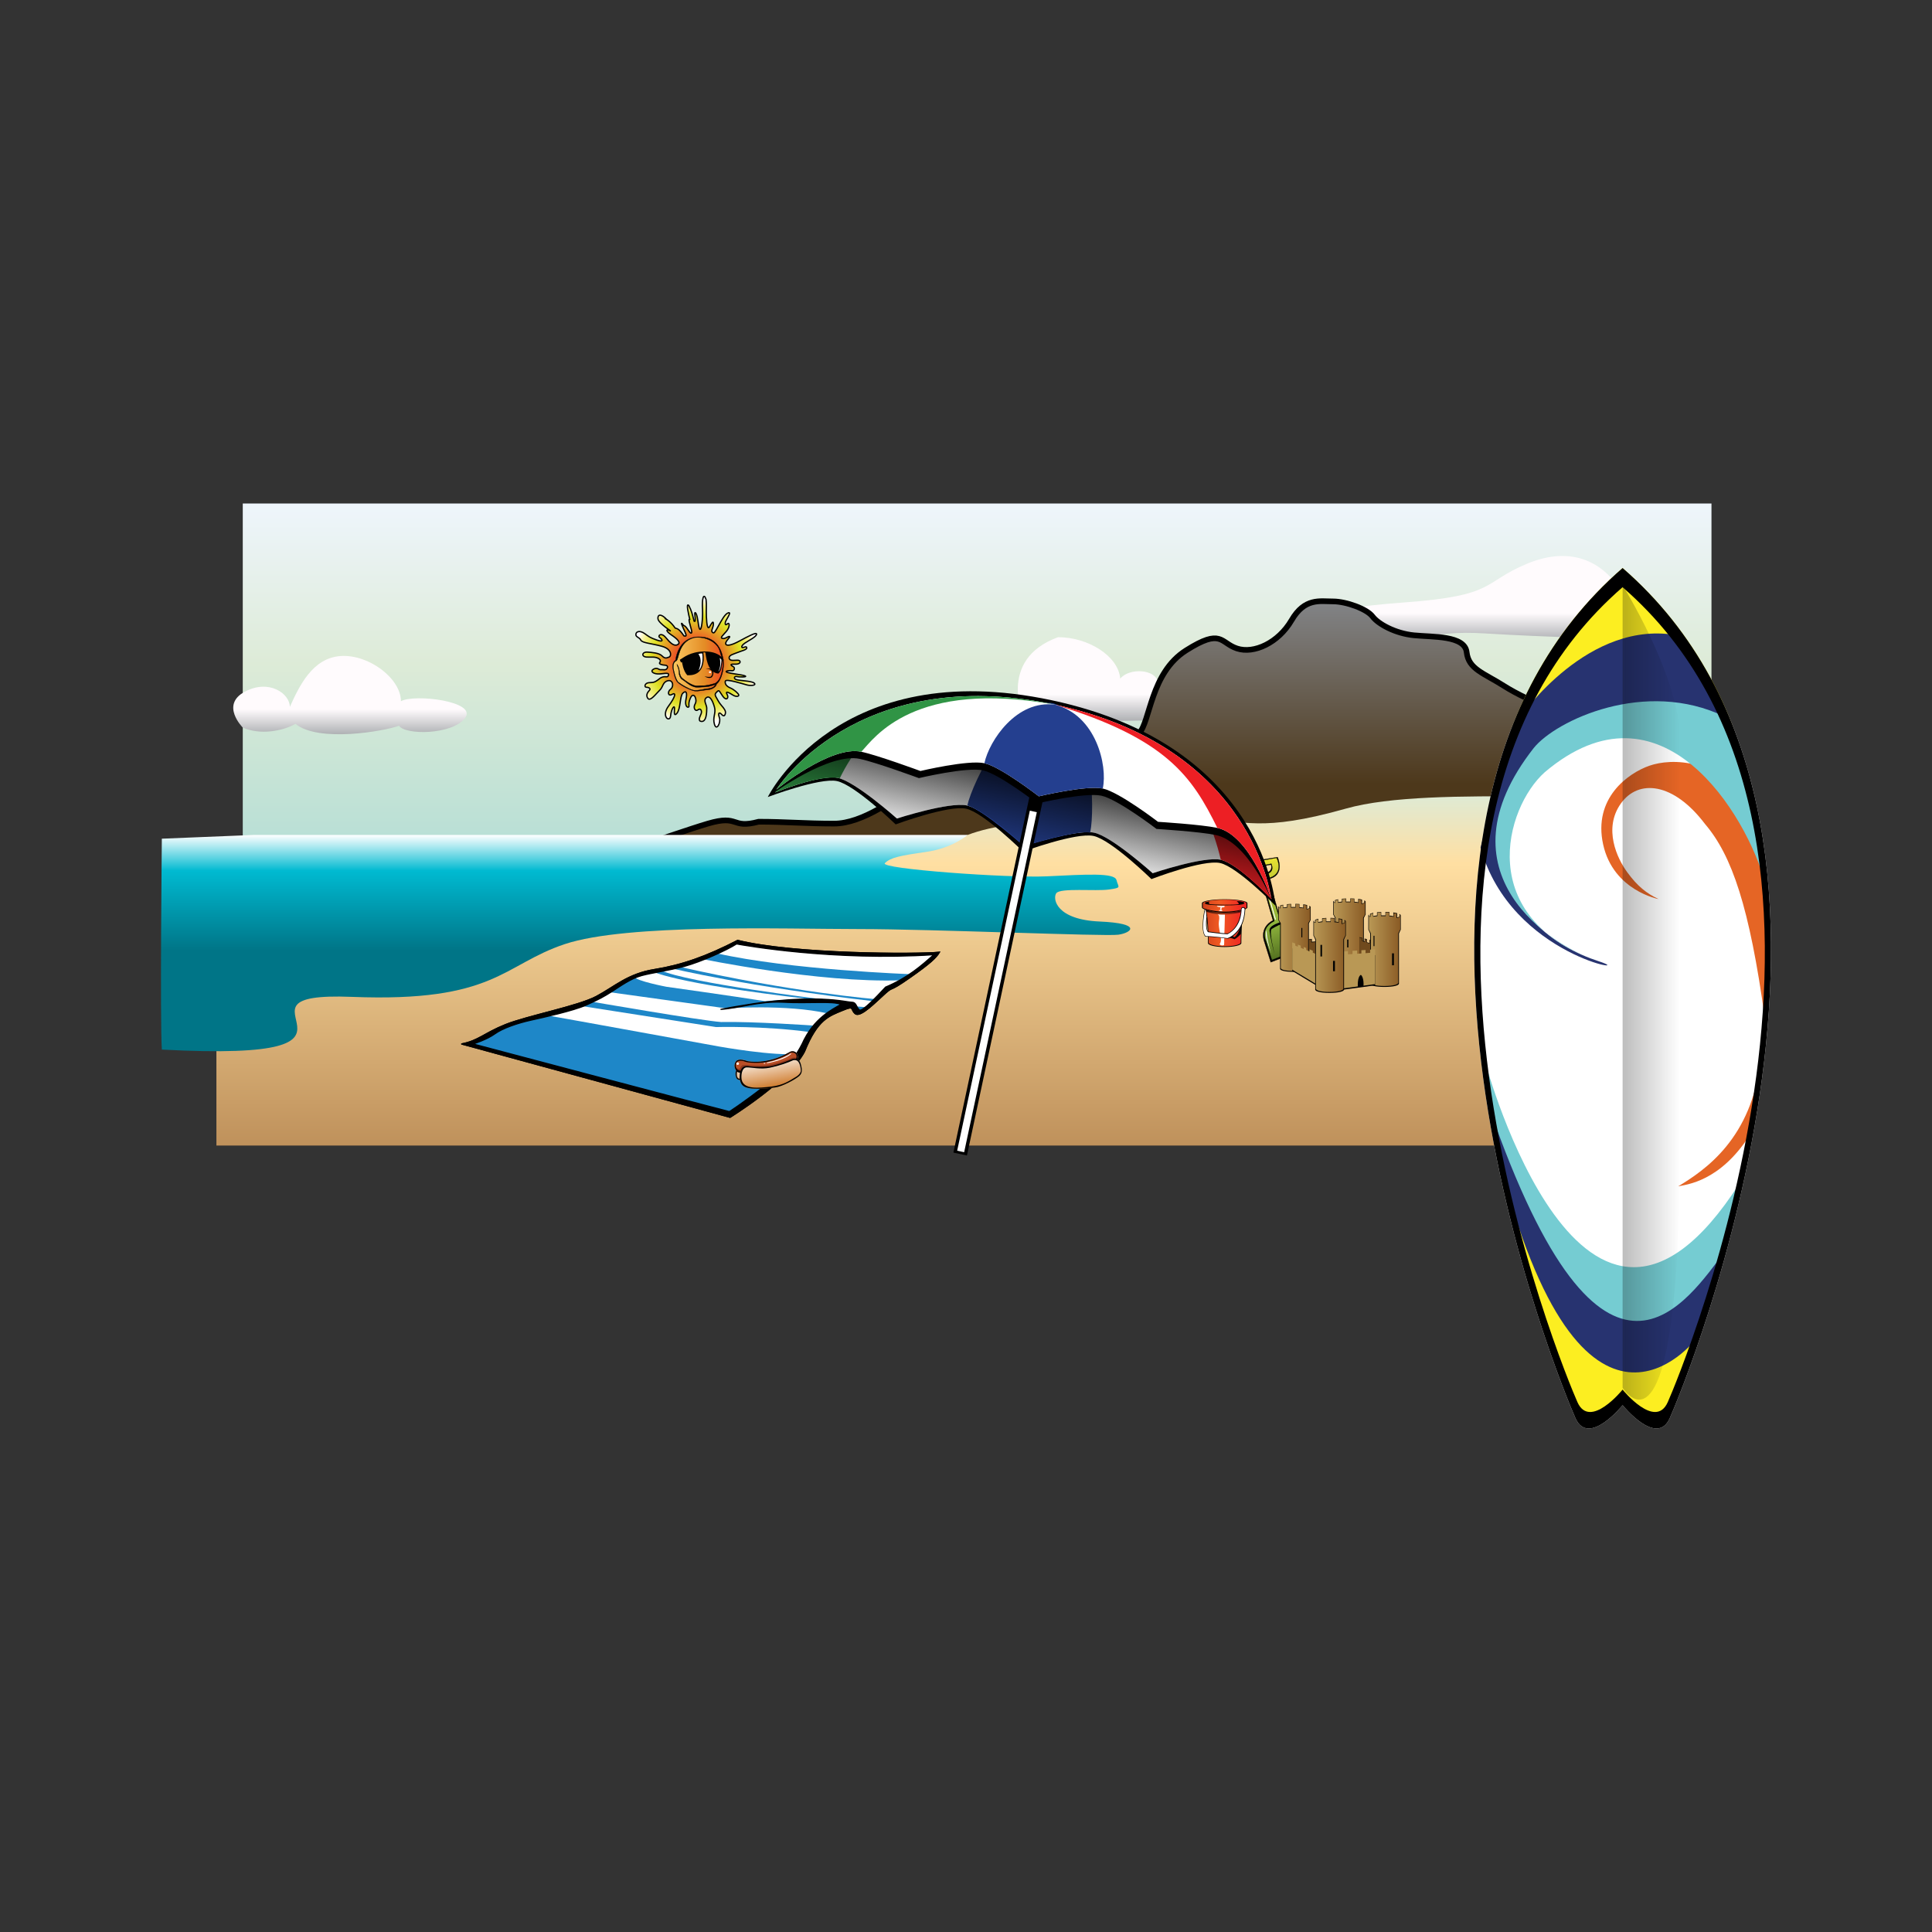 <svg:svg xmlns:dc="http://purl.org/dc/elements/1.1/" xmlns:ns2="http://web.resource.org/cc/" xmlns:rdf="http://www.w3.org/1999/02/22-rdf-syntax-ns#" xmlns:svg="http://www.w3.org/2000/svg" enable-background="new 0 0 500 200" height="684.029" version="1.1" viewBox="-99.619 -187.934 684.029 684.029" width="684.029" x="0px" y="0px" xml:space="preserve">
<svg:rect x="-99.619" y="-187.934" width="684.029" height="684.029" fill="#333333" stroke="none"/>
<svg:g id="landscape">
	<svg:g id="Layer_11">
		<svg:linearGradient gradientUnits="userSpaceOnUse" id="SVGID_1_" x1="246.33" x2="246.33" y1="-9.666" y2="205.67">
			<svg:stop offset="0" stop-color="#EEF5FC" />
			<svg:stop offset=".264" stop-color="#DDEBD7" />
			<svg:stop offset="1" stop-color="#81CDD4" />
		</svg:linearGradient>
		<svg:rect fill="url(#SVGID_1_)" height="215.33" width="520" x="-13.667" y="-9.667" />
	</svg:g>
	<svg:g id="Sun">
		<svg:g id="Sun_x5F_Rays">
				<svg:radialGradient cx="202.88" cy="8.669" gradientTransform="matrix(1 0 0 -1 -56 55)" gradientUnits="userSpaceOnUse" id="SVGID_2_" r="22.269">
				<svg:stop offset=".276" stop-color="#EF3B25" />
				<svg:stop offset=".724" stop-color="#DEE225" />
				<svg:stop offset=".89" stop-color="#F5F08B" />
				<svg:stop offset="1" stop-color="#fff" />
			</svg:radialGradient>
			<svg:path d="m136.32 31.321s1.615 0.922 3.106 3.11c0.746 0.23 1.366 0.23 3.105 2.764 0.87 0.231 0.994 0 0.373-1.382s-2.112-4.493-0.497-2.304c0.746 0.115 1.492 1.498 2.112 2.304s0.993 0.461 0.621-0.921c-0.372-1.382-1.241-4.262-0.497-3.341-0.497-2.073-1.49-6.335-0.372-5.068 0.993 1.958 1.118 2.649 1.863 5.529 0.622 0.461 0.373-1.267 0.249-2.419s0.497-0.691 0.869 1.037c0.373 1.728 0.498 4.146 0.995 4.262 0.496 0.115 0.993-3.341 0.869-7.026-0.249-3.686 0.372-6.22 1.242-3.571 0.249 2.303 0 2.995 0.124 6.104 0.125 3.11 0.497 4.608 1.118 3.571 0.622-1.037 1.367-2.419 1.367-1.037 0 1.383-0.994 2.419-0.372 2.995 0.621 0.576 0.869 0 2.112-2.189 1.241-2.188 2.36-4.377 3.602-4.722 1.242-0.346-0.994 2.649-1.118 3.34-0.125 0.691 0 1.267 0.746 0.576 0.745-0.691 0.994 1.037-0.373 2.649s-2.36 2.304-1.367 2.534c0.995 0.231 2.113-0.921 2.485-0.69 0.372 0.23-1.491 1.612-1.367 2.534 0.125 0.921 1.864 0.691 4.845-0.921s6.211-3.34 6.087-2.419-2.732 2.188-4.1 3.11c-1.367 0.921-1.367 1.728-0.745 1.613s1.366-0.576 1.366 0.115-1.863 1.037-3.229 1.613c-1.367 0.576-3.229 0.922-2.981 2.074 0.249 1.152 2.236 0.576 3.23 0.69 0.993 0.116 0.993 1.498-1.242 1.383-2.236-0.115-1.119 0.576-0.497 0.921s0.373 1.498-0.497 1.382c-0.869-0.116-2.857 0.115-1.739 0.576s5.217 0.807 6.335 1.267c1.119 0.461-2.111 0.461-2.857 0.23-0.745-0.23-1.367 0.576-0.372 1.037 0.993 0.46 5.465 0.46 6.458 1.267 0.995 0.806-1.117 1.037-2.484 0.691-1.366-0.346-7.453-2.304-7.702-1.383s0.373 1.843 1.739 2.419 2.732 1.842 2.981 2.418-0.869 0.921-2.235 0c-1.367-0.921-2.609-1.382-1.864-0.115 0.745 1.268-0.249 2.419-1.491 0.691-1.241-1.728-1.241-2.419-1.987-1.728-0.745 0.691-0.995 1.036-0.373 2.073s0.87 1.728 1.863 2.88c0.994 1.152 1.615 1.958 1.367 2.879s-0.622 1.037-1.367 0.231c-0.745-0.807-1.366-0.576-0.745 1.151 0.621 1.728-0.995 4.953-1.74 2.419-0.745-2.535 0.622-3.917 0-6.105-0.621-2.188-1.614-4.262-2.857-3.341-1.242 0.921 0.125 2.534 0.125 3.686s0 5.529-2.36 4.607c-0.87-0.806 0.621-2.418 0.496-3.341-0.124-0.921-0.621-1.151-1.366-0.576-0.746 0.576-1.739-0.691-0.87-2.188 0.87-1.498-0.497-4.492-1.615-2.189-1.118 2.304-0.249 3.11-0.746 3.341-0.497 0.23-1.366-0.576-0.869-2.88 0.497-2.303 0-3.11-1.118-2.074-1.118 1.038-0.746 5.53-2.112 7.142-1.366 1.613-0.746-1.382-0.869-2.073-0.125-0.691-1.119 0.461-1.367 2.995-0.249 2.534-3.478 0.23-0.745-3.456 2.732-3.686 2.608-4.953 1.242-4.146s-1.739-0.921-0.497-1.843 0.87-3.455-0.993-2.995c-1.863 0.461-1.615 2.189-2.857 3.34-1.242 1.152-3.354 4.147-4.223 2.88-0.87-1.268 0.124-2.304 0.621-2.88s-0.249-1.037-1.118-1.037-0.622-1.497 0.869-1.612c1.491-0.115 1.863 0.115 3.727-1.382 1.863-1.497 2.857 0 3.23-1.267s-2.111-0.346-3.852-0.46c-1.739-0.115-2.732-1.037-1.366-1.728s1.739 0.345 2.485 0.23c0.745-0.115 1.739 0.346 2.235-0.46 0.498-0.806-0.248-1.152-0.869-1.152s-2.235-0.346-1.739-0.922c0.498-0.576 0.248-1.267-1.118-1.728-1.367-0.461-3.602 0.115-4.471-0.461-0.87-0.576-0.25-1.613 1.242-1.497 1.49 0.115 4.099 0.23 5.217 1.382 1.118 1.151 1.739 0.576 2.485 0.345 0.745-0.23 1.118-2.765-2.609-3.801s-6.956-1.152-7.453-2.188c-0.497-1.036-1.864-1.036-1.739-2.073 0.124-1.037 1.491-1.382 3.105-0.23 1.615 1.152 1.739 1.382 4.349 2.304 2.608 0.922 1.863-0.345 0.993-0.921-0.869-0.576 0.498-1.958 2.111 0 1.616 1.958 2.981 3.226 4.224 2.534 1.242-0.691 0-1.958-2.236-3.456-2.235-1.498-1.739-2.188-0.496-1.498 1.242 0.691-3.976-2.534-4.224-4.147-0.2-1.61 1.04-1.955 3.03 0.118z" fill="url(#SVGID_2_)" stroke="#010101" stroke-width=".461" />
		</svg:g>
		<svg:g id="Color">
				<svg:linearGradient gradientTransform="matrix(1 0 0 -1 -56 55)" gradientUnits="userSpaceOnUse" id="Sun_x5F_Face_1_" x1="194.52" x2="212.57" y1="7.856" y2="7.856">
				<svg:stop offset="0" stop-color="#FAC961" />
				<svg:stop offset=".632" stop-color="#E48C25" />
				<svg:stop offset="1" stop-color="#F04923" />
			</svg:linearGradient>
			<svg:path d="m139.57 45.834s0.691-8.062 7.947-8.293c7.257-0.23 8.64 5.759 8.985 8.409 0.345 2.649-0.633 6.969-2.419 8.293-0.057 0.864-1.44 1.9-2.937 2.016-1.499 0.115-3.571 0.634-4.838 0.46-1.267-0.172-4.78-1.785-6.162-3.225-0.922-1.325-1.209-3.053-1.613-5.069-0.12-1.496 0.57-2.475 1.04-2.591z" fill="url(#Sun_x5F_Face_1_)" id="Sun_x5F_Face" />
			<svg:g id="Highlights">
					<svg:radialGradient cx="207.77" cy="4.961" gradientTransform="matrix(1 0 0 -1 -56 55)" gradientUnits="userSpaceOnUse" id="SVGID_3_" r=".357">
					<svg:stop offset="0" stop-color="#fff" />
					<svg:stop offset="1" stop-color="#fff" />
				</svg:radialGradient>
				<svg:ellipse cx="151.77" cy="50.039" fill="url(#SVGID_3_)" rx=".385" ry=".326" />
			</svg:g>
		</svg:g>
		<svg:g id="Layer_1_1_">
			<svg:path d="m156.5 45.95c-0.345-2.65-1.728-8.64-8.985-8.409-7.256 0.23-7.947 8.293-7.947 8.293-0.461 0.116-1.152 1.095-1.037 2.592 0.404 2.016 0.691 3.744 1.613 5.069 1.382 1.439 4.896 3.052 6.162 3.225 1.268 0.173 3.34-0.345 4.838-0.46 1.497-0.115 2.88-1.151 2.937-2.016 1.78-1.325 2.76-5.645 2.42-8.294zm-0.35 3.052c-0.461 2.419-1.094 4.146-2.535 4.954-1.208 0.402-3.11 0.921-4.492 0.863s-1.958 0.346-3.398-0.23-2.534-1.44-3.512-2.189c-0.979-0.749-1.094-1.497-1.268-2.764-0.173-1.267-0.576-1.901-0.921-2.419 0.231 1.037 0.691 1.094 0.806 3.628 0.289 1.094 0.634 1.555 1.325 1.958s1.728 1.324 2.419 1.728c0.69 0.403 1.785 1.036 3.283 0.863 1.497-0.172 2.591 0 4.146-0.46 0.749-0.173 1.728-0.518 1.728-0.518s-0.461 1.209-2.477 1.439c-2.015 0.23-2.072 0.403-3.225 0.519-1.151 0.115-1.728 0.403-3.686-0.519-1.958-0.921-3.801-2.131-4.088-2.591-0.289-0.461-0.634-1.268-0.865-2.016-0.229-0.749-0.632-2.477-0.632-2.938s0-1.843 1.036-2.246 0.576-6.738 6.393-8.236c3.859-0.576 8.121 1.555 9.042 4.723 0.91 3.168 1.37 4.032 0.91 6.451z" fill="#010101" stroke="#010101" stroke-width=".115" />
			<svg:g id="glasses">
				<svg:path d="m141.06 45.662s0.288 0.634 0.403 0.921l0.403-0.058s0.346 2.995 1.843 4.607c0.865 0 6.754 0.576 5.702-8.005 0.153-0.115 0.461-0.172 0.691 0 0.23 0.634 0.461 7.084 4.607 7.43 1.094-0.979 1.209-2.246 1.44-4.665l0.345 0.23 0.115-0.518s-1.498-2.938-6.796-2.88c-5.28 0.058-7.53 2.304-8.74 2.938z" fill="#010101" />
				<svg:g fill="#fff" id="Layer_6">
					<svg:path d="m147.63 43.646s0.845-0.346 1.383-0.192c0.153 0.921 0.384 4.492-1.306 5.99 0.35-0.73 1.5-3.917-0.07-5.798z" />
					<svg:path d="m155.19 44.99s0.383 0.307 0.614 0.691c-0.038 0.959-0.23 3.456-1.075 4.146 0.28-0.614 1.05-2.073 0.47-4.837z" />
				</svg:g>
			</svg:g>
			<svg:g id="nose">
				<svg:path d="m150.28 48.829s1.268-0.403 2.131 0.288 0.575 2.016 0.057 2.649c-0.519 0.634-1.842 0.289-2.649-0.23 0.633 0.115 1.439 0.288 2.188 0.115 0.403-0.461 0.863-0.979 0.288-2.131-0.47-0.345-0.81-0.691-2.02-0.691z" fill="#010101" />
			</svg:g>
		</svg:g>
	</svg:g>
	<svg:g id="Clouds">
		<svg:linearGradient gradientUnits="userSpaceOnUse" id="SVGID_4_" x1="418.12" x2="418.12" y1="8.915" y2="38.642">
			<svg:stop offset=".681" stop-color="#FFFBFD" />
			<svg:stop offset="1" stop-color="#AFB1B4" />
		</svg:linearGradient>
		<svg:path d="m358.33 33s6.296-5.273 39.147-7.637c32.854-2.363 27.52-7.03 43.52-13.697s28-0.667 34.667 12 0.667 14.667 0.667 14.667-28.667-0.667-50-2c-21.334-1.333-22.514 4.066-44.257 1.7-21.75-2.366-27.08 0.301-23.75-5.033z" fill="url(#SVGID_4_)" />
		<svg:linearGradient gradientUnits="userSpaceOnUse" id="SVGID_5_" x1="291.2" x2="291.2" y1="37.666" y2="67.333">
			<svg:stop offset=".681" stop-color="#FFFBFD" />
			<svg:stop offset="1" stop-color="#AFB1B4" />
		</svg:linearGradient>
		<svg:path d="m263 67s-10-21.333 12-29.333c10.666 0 21.334 6.667 22 14.667 3.333-4 12.666-3.333 13.333 1.333 5.34-1.334 9.34-0.667 10.67 3.333s0.667 6-2 8.667-56 1.333-56 1.333z" fill="url(#SVGID_5_)" />
		<svg:linearGradient gradientUnits="userSpaceOnUse" id="SVGID_6_" x1="24.298" x2="24.298" y1="44.297" y2="72.027">
			<svg:stop offset=".681" stop-color="#FFFBFD" />
			<svg:stop offset="1" stop-color="#AFB1B4" />
		</svg:linearGradient>
		<svg:path d="m-13.667 69.667s-8-8 0.667-12.667 16 0.667 16 5.333c3.333-7.333 8-17.333 18-18s21.333 8 21.333 16c4.667-2.667 27.333 0 22.667 6s-21.333 6-23.333 2.667c-5.334 2-28.667 6-36.667-0.667-4.667 2.667-12.667 4-18.667 1.334z" fill="url(#SVGID_6_)" />
	</svg:g>
	<svg:g id="mountain">
		<svg:linearGradient gradientUnits="userSpaceOnUse" id="SVGID_7_" x1="250.26" x2="250.26" y1="24.916" y2="213">
			<svg:stop offset="0" stop-color="#828487" />
			<svg:stop offset=".344" stop-color="#4D381B" />
		</svg:linearGradient>
		<svg:path d="m94.333 123s45.333-16 56.667-19.333c11.333-3.333 8 1.999 18-0.667 9.333 0 16.667 0.667 26.667 0.667s22-8.667 30.667-15.333 14.66-5.337 25.33-5.337 10.666 5.333 15.333 6 12-13.333 18-14 5.334 1.333 8.667 1.333 6-0.667 10-4.667 3.999-21.333 16.666-29.333 12-2.667 18-0.667 14.668-2 19.334-10 10-6.666 14.66-6.666 12 2.667 14 5.333 8 6 14.667 6.667 18.001 0 18.667 6 6 7.333 13.333 12 31.666 16.667 49.333 11.333 29.333 16 32 17.333 0 129.33 0 129.33h-529.33v-90h109.33z" fill="url(#SVGID_7_)" stroke="#000" stroke-width="2" />
	</svg:g>
	<svg:g id="beach">
		<svg:linearGradient gradientUnits="userSpaceOnUse" id="SVGID_8_" x1="246.15" x2="246.15" y1="92.334" y2="217.67">
			<svg:stop offset="0" stop-color="#DDEBD7" />
			<svg:stop offset=".203" stop-color="#FFDFA2" />
			<svg:stop offset="1" stop-color="#BF915B" />
		</svg:linearGradient>
		<svg:path d="m-13.667 117h208.67s39.333-5.999 48-9.333 23.334-5.333 34.667-4 35.33-1.34 49.33-1.34 19.333 4.667 50-4c30.667-8.667 101.33-0.667 138-6 0.667 17.333 0 125.33 0 125.33h-538v-98.66l9.333-2z" fill="url(#SVGID_8_)" />
	</svg:g>
	<svg:g id="water">
		<svg:linearGradient gradientUnits="userSpaceOnUse" id="SVGID_9_" x1="128.95" x2="128.95" y1="107.67" y2="184.24">
			<svg:stop offset="0" stop-color="#fff" />
			<svg:stop offset=".166" stop-color="#00BAD1" />
			<svg:stop offset=".534" stop-color="#007587" />
		</svg:linearGradient>
		<svg:path d="m-9.667 107.67h252.67s-5.333 4.667-14.667 6-12.667 2-14.667 4 43.34 5.33 57.34 4.66 24-1.332 24.667 1.334 1.999 2.666-2.667 3.333-17.332-0.667-18.666 1.333 0 9.333 15.333 10 11.334 4 6.667 4.667-66-2-92-2-82-2.001-104 5.333-24.663 20.68-75.33 18.68 21.333 23.334-67.333 18.667c-0.667-10.67 0-74.67 0-74.67l32.666-1.33z" fill="url(#SVGID_9_)" />
	</svg:g>
</svg:g>
<svg:g id="Beach_x5F_Towel">
	<svg:path d="m63.723 181.68l95.146 25.983s21.017-12.992 26.366-23.31c4.585-11.463 8.789-12.609 13.374-14.52s2.675-0.383 4.585 1.146c1.911 1.529 7.643-4.585 10.7-7.26s0.764 0 8.406-5.35c7.643-5.35 9.554-7.26 10.7-9.171-8.024 0.764-51.586 0.764-71.456-4.203-11.081 5.731-19.871 8.788-29.423 10.317-9.553 1.528-14.138 6.113-20.634 9.553s-24.455 6.878-32.098 9.935c-7.654 3.06-9.565 5.74-15.679 6.88z" fill="#fff" stroke="#000" stroke-width=".382" />
	<svg:path d="m66.525 181.56s5.859-3.057 10.189-5.095c4.331-2.038 12.228-4.33 16.304-5.095 7.388 1.273 61.903 11.208 61.903 11.208s19.87 3.567 28.021 2.548c-2.293 3.566-14.011 15.285-24.2 21.653-10.95-2.8-92.215-25.21-92.215-25.21" fill="#1E87C8" />
	<svg:path d="m104.99 168.06l48.91 7.642s16.559-0.509 33.372 1.783c0.764-1.273 1.528-2.292 1.528-2.292s-21.908-1.528-33.116-1.274c-7.133-0.509-46.874-7.388-46.874-7.388l-3.82 1.53" fill="#1E87C8" />
	<svg:path d="m115.18 163.22l42.287 5.858s21.398-1.528 35.919 1.784c1.528-0.511 6.878-2.803 6.878-2.803s-9.171-3.312-29.041-1.529c-11.208-1.782-34.899-5.095-34.899-5.095s-10.7-2.037-11.464-3.566c-2.56 1.52-9.69 5.35-9.69 5.35" fill="#1E87C8" />
	<svg:path d="m130.98 155.83s7.133 4.331 55.789 9.936c1.274 0.637 2.547 1.019 2.547 1.019s12.101-0.382 12.992 2.166c0.892 2.548 2.675 1.528 2.675 1.528l1.784-1.146 0.636-0.637-4.84-0.382s0.637-1.147-4.84-1.911c-5.477-0.765-5.986-0.51-5.986-0.51s-48.146-5.858-57.444-10.316c-1.15 0.25-3.31 0.25-3.31 0.25" fill="#1E87C8" />
	<svg:path d="m138.24 154.94s26.939 6.495 71.838 11.654l0.573-0.765s-29.423-2.292-70.5-11.654c-0.77 0-1.91 0.77-1.91 0.77" fill="#1E87C8" />
	<svg:path d="m148.43 151.5s41.651 8.661 70.946 7.643c2.547-1.02 3.439-2.166 3.439-2.166s-42.797-1.528-68.653-7.387c-1.29 0.64-5.74 1.92-5.74 1.92z" fill="#1E87C8" />
	<svg:path d="m161.54 145c-11.081 5.731-19.871 8.788-29.423 10.317-9.553 1.528-14.138 6.113-20.634 9.553s-24.455 6.878-32.098 9.935c-7.643 3.058-9.553 5.731-15.667 6.879l95.146 25.983s21.017-12.992 26.366-23.31c4.585-11.463 8.789-12.609 13.374-14.52s2.675-0.383 4.585 1.146c1.911 1.529 7.643-4.585 10.7-7.26s0.764 0 8.406-5.35c7.643-5.35 9.554-7.26 10.7-9.171-8.03 0.77-51.59 0.77-71.47-4.2zm52.36 16.56c-3.312 3.566-7.897 8.406-9.171 8.151-1.273-1.019-1.019-2.802-2.802-2.802s-12.991-3.312-39.485 1.273c-4.546 0.71-5.922 1.104-6.958 1.269 6.658-0.406 13.663-2.979 21.988-2.542 9.68 0.51 17.577-0.509 20.634 0.765-3.057 1.782-9.68 4.84-13.756 14.011-2.038 4.076-4.84 7.643-9.425 11.718-4.585 4.076-13.5 10.444-16.303 12.228-5.095-1.273-90.689-23.945-90.689-23.945s4.84-1.529 7.642-3.566c2.802-2.038 8.152-3.822 12.737-4.841s15.03-3.312 19.615-5.35 6.368-3.057 9.171-4.84c2.802-1.783 6.623-4.585 10.444-5.604s9.68-1.783 15.285-3.312c5.604-1.528 14.775-5.604 18.341-7.897 2.803 0.51 34.136 6.114 69.8 3.822-4.33 3.81-9.17 8.14-17.06 11.45z" stroke="#000" stroke-width=".382" />
</svg:g>
<svg:g id="hotDog">
	<svg:linearGradient gradientUnits="userSpaceOnUse" id="Bun_x5F_Base_1_" x1="171.48" x2="173.54" y1="185.61" y2="197.32">
		<svg:stop offset="0" stop-color="#fff" />
		<svg:stop offset="1" stop-color="#CE7929" />
	</svg:linearGradient>
	<svg:path d="m165.17 187.81s6.788 1.386 14.546-3.114c1.007-0.739 2.347-0.42 2.806 0.406 0.458 0.826 0.367 1.423 0.183 2.02 0.368 0.229 0.964 0.597 1.24 1.836 0.275 1.24 0.781 2.893-0.597 4.086s-5.967 3.719-8.493 4.039c-2.524 0.322-9.686 1.148-11.476-0.688-0.781-0.643-0.965-1.79-0.965-1.928s-1.056 0.184-1.423-1.01c-0.367-1.193-0.184-1.928 0.046-2.341-0.138-0.275-0.873-1.285-0.413-2.617 0.44-1.35 1.59-1.67 4.53-0.7z" fill="url(#Bun_x5F_Base_1_)" id="Bun_x5F_Base" />
	<svg:path d="m165.17 187.81s6.788 1.386 14.546-3.114c1.007-0.739 2.347-0.42 2.806 0.406 0.458 0.826 0.367 1.423 0.183 2.02 0.09 0.057-1.168-0.028-1.865 0.193-2.162 0.688-7.045 2.606-8.967 2.721-5.944 0.353-9.017-1.864-9.017 1.562-0.958-0.051-1.904-0.328-1.818-0.481-0.138-0.275-0.873-1.285-0.413-2.617 0.46-1.34 1.61-1.66 4.55-0.69z" fill="#BA4F27" id="HotDog_x5F_Base" />
	<svg:path d="m160.94 189.98s0.554 0.605 1.31 0.555c0.302-0.604 0.655-1.36 1.36-1.411 0.705-0.05 5.038 0.504 8.211 0.101 3.174-0.402 7.355-1.813 9.017-2.619 0.907-0.353 1.764 0.101 1.764 0.101l-0.202 0.655s-0.403-0.454-2.469 0.453c-2.065 0.906-5.944 2.015-7.153 2.166s-7.506-0.252-8.262-0.201c-0.755 0.05-1.46 0.957-1.662 1.813-1.07-0.15-1.82-0.5-1.92-1.61" fill="#752915" id="Shadow_1_" opacity=".64" />
	<svg:path d="m180.23 185.14s-2.837 2.032-8.211 3.073c-0.437 0.234 0.067 0.269 0.067 0.269s5.609-0.906 8.396-3.225c0.16-0.33-0.26-0.12-0.26-0.12z" fill="#fff" />
	<svg:ellipse cx="171.05" cy="188.54" fill="#fff" rx=".302" ry=".151" />
	<svg:circle cx="161.57" cy="188.65" fill="#fff" r=".453" />
	<svg:path d="m183.94 188.95c-0.275-1.239-0.872-1.606-1.24-1.836 0.184-0.597 0.275-1.193-0.183-2.02-0.459-0.826-1.799-1.146-2.806-0.406-7.759 4.5-14.546 3.114-14.546 3.114-2.938-0.964-4.085-0.643-4.544 0.688-0.459 1.332 0.275 2.342 0.413 2.617-0.23 0.413-0.413 1.147-0.046 2.341 0.367 1.193 1.423 0.872 1.423 1.01s0.184 1.285 0.965 1.928c1.79 1.837 8.951 1.011 11.476 0.688 2.525-0.32 7.115-2.846 8.493-4.039s0.89-2.84 0.61-4.08zm-21.69 5.06c-0.504 0-1.31-0.554-0.907-2.569 0 0 0.151 0.353 1.007 0.403 0 0.41-0.15 1.52-0.1 2.17zm-1.36-4.38c-0.251-1.562 0.907-1.863 1.059-1.914 0.151-0.051 0.907-0.303 2.468 0.302 1.058 0.354 5.148 0.548 7.657 0 2.771-0.604 6.734-2.132 7.842-3.09 0.47-0.402 1.729-0.335 2.233 0.319 0.503 0.655 0.151 1.512 0.101 1.713-0.554-0.101-0.907-0.201-2.468 0.504s-5.34 1.965-7.002 2.166-4.584 0.303-6.851 0c-2.468-0.604-3.022 0.756-3.325 1.512 0 0-1.46 0.05-1.71-1.51zm21.01 3.88c-1.764 1.008-4.03 2.771-8.463 3.274-4.434 0.504-9.723 1.108-10.479-2.469-0.252-1.511 0.05-4.281 1.763-4.332 1.713-0.05 4.937 0.807 8.262 0.102 3.325-0.706 6.397-1.764 8.312-2.671 0 0 1.159-0.302 1.813 0.705 0.655 1.008 0.756 2.317 0.806 2.872 0.05 0.55-0.25 1.51-2.01 2.52z" />
</svg:g>
<svg:g id="SurfBoard">
	<svg:linearGradient gradientUnits="userSpaceOnUse" id="SVGID_10_" x1="474.87" x2="474.87" y1="317.83" y2="13.174">
		<svg:stop offset=".123" stop-color="#fff" />
		<svg:stop offset=".81" stop-color="#fff" />
		<svg:stop offset=".859" stop-color="#FCEE21" />
	</svg:linearGradient>
	<svg:path d="m474.87 13.174c-104.75 90.936-21.295 290.64-16.689 301 4.604 10.359 16.689-4.605 16.689-4.605s12.086 14.965 16.69 4.605c4.6-10.34 88.06-210.05-16.69-300.99z" fill="url(#SVGID_10_)" />
	<svg:linearGradient gradientUnits="userSpaceOnUse" id="SVGID_11_" x1="469.29" x2="469.29" y1="314.96" y2="231.44">
		<svg:stop offset="0" stop-color="#FCEE21" />
		<svg:stop offset="1" stop-color="#FCEE21" />
	</svg:linearGradient>
	<svg:path d="m433.53 231.44s24.275 79.062 71.517 42.646c-3.608 10.498-12.794 39.041-17.715 39.041-4.922 0-12.793-6.234-12.793-6.234s-9.515 11.152-12.796 7.217c-3.28-3.94-19.03-36.42-28.22-82.68" fill="url(#SVGID_11_)" />
	<svg:path d="m428.29 202.68s37.178 117.66 83.98 44.18c5.688-25.809 28.43-114.16-1.75-177.59-21.87-6.125-76.983-1.313-78.294 40.24 0 24.933 18.589 37.837 34.116 42.866 15.529 5.031-31.055-1.312-41.771-40.241 5.904-23.401 14.216-46.364 14.216-46.364s24.058-34.993 55.988-28.651c10.498 15.529 27.993 49.974 30.29 83.107 2.296 33.134 1.639 74.468-14.107 135.16-4.265 16.729-10.169 30.836-10.169 30.836s-40.351 52.488-69.876-64.301c-0.67-3.93-2.63-19.25-2.63-19.25" fill="#273370" />
	<svg:linearGradient gradientUnits="userSpaceOnUse" id="SVGID_12_" x1="467.34" x2="526.53" y1="156.97" y2="156.97">
		<svg:stop offset="0" stop-color="#E56525" />
		<svg:stop offset=".976" stop-color="#E56525" />
	</svg:linearGradient>
	<svg:path d="m487.66 130.4s-16.074-2.95-19.683-19.354c-3.61-16.404 8.856-25.261 16.401-27.884 7.546-2.624 25.261-3.281 38.055 16.73 2.296 14.107 9.185 63.969-2.625 114.16-10.497 16.4-22.309 17.385-25.259 18.043 9.184-5.58 26.303-16.811 29.196-45.273 0.983-9.676 2.289-8.357 1.475-14.27-5.412-39.366-11.646-57.575-21.159-68.729-11.153-14.762-23.619-16.073-29.852-7.216s-1.312 19.354 2.297 24.275c3.59 4.92 6.87 7.55 11.13 9.51z" fill="url(#SVGID_12_)" />
	<svg:path d="m426.32 188.47s34.774 128.6 89.888 42.645c7.874-43.959 11.153-61.017 9.186-106.29-6.562-24.276-36.743-74.358-78.077-39.366-14.217 12.685-24.933 51.831 19.026 66.922-16.401-5.248-57.737-31.056-22.963-75.454 7.873-9.84 39.586-24.713 67.578-11.151 9.842 28.211 29.525 77.419 0 189.62-12.466 15.742-42.647 66.266-83.325-51.18-0.01-8.53-1.32-15.75-1.32-15.75" fill="#75CCD2" />
	<svg:path d="m474.87 13.174c-104.75 90.936-21.295 290.64-16.689 301 4.604 10.359 16.689-4.605 16.689-4.605s12.086 14.965 16.69 4.605c4.6-10.34 88.06-210.05-16.69-300.99zm15.99 295.31c-4.412 9.932-15.997-4.412-15.997-4.412s-11.584 14.344-15.997 4.412c-4.413-9.93-84.405-201.36 15.997-288.52 100.41 87.16 20.42 278.59 16 288.52z" />
	<svg:linearGradient gradientUnits="userSpaceOnUse" id="SVGID_13_" x1="474.87" x2="495.21" y1="163.45" y2="163.45">
		<svg:stop offset="0" stop-color="#020202" stop-opacity=".26" />
		<svg:stop offset="1" stop-color="#020202" stop-opacity="0" />
	</svg:linearGradient>
	<svg:path d="m474.87 19.3v284.11s20.34 33.342 20.34-88.037v-142.38c-0.66-22.303-20.34-53.69-20.34-53.69z" fill="url(#SVGID_13_)" />
</svg:g>
<svg:g id="Pail">
	<svg:path d="m342.03 131.84c0-0.766-3.604-1.387-8.051-1.387s-8.052 0.621-8.052 1.387c0 0.017 0.002 0.033 0.006 0.051-0.004 0.025-0.006 0.051-0.006 0.078v1.388c0 0.271 0.452 0.524 1.234 0.737 0.149 0.838 0.913 5.043 0.913 11.886 0 0.764 2.644 1.382 5.904 1.382s5.903-0.618 5.903-1.382 0.093-9.133 0.761-11.845c0.875-0.223 1.387-0.49 1.387-0.778v-1.349c0-0.035-0.004-0.068-0.01-0.1 0.02-0.02 0.02-0.04 0.02-0.07z" id="Base_2_" />
	<svg:linearGradient gradientUnits="userSpaceOnUse" id="Color_1_" x1="326.24" x2="341.7" y1="138.84" y2="138.84">
		<svg:stop offset="0" stop-color="#D0411D" />
		<svg:stop offset=".38" stop-color="#F15A22" />
		<svg:stop offset=".908" stop-color="#EE2724" />
	</svg:linearGradient>
	<svg:path d="m341.7 131.9c0-0.727-3.46-1.316-7.729-1.316s-7.729 0.59-7.729 1.316c0 0.016 0.003 0.032 0.006 0.048-0.003 0.023-0.006 0.049-0.006 0.074v1.317c0 0.258 0.435 0.497 1.185 0.7 0.138 0.761 0.877 5.217 0.877 11.749 0 0.725 2.537 1.312 5.668 1.312 3.13 0 5.668-0.587 5.668-1.312 0 0 0.089-9.136 0.729-11.711 0.84-0.21 1.331-0.465 1.331-0.738v-1.28c0-0.033-0.004-0.064-0.009-0.095 0.01-0.02 0.01-0.04 0.01-0.06z" fill="url(#Color_1_)" id="Color_3_" />
	<svg:linearGradient gradientUnits="userSpaceOnUse" id="SVGID_14_" x1="331.25" x2="333.98" y1="133.72" y2="133.72">
		<svg:stop offset="0" stop-color="#fff" />
		<svg:stop offset="1" stop-color="#fff" />
	</svg:linearGradient>
	<svg:path d="m331.43 132.78s1.252 0.09 2.058 0c0.805-0.089 0.492 0.537 0.045 0.537-0.448 0-0.716 0.045-0.671 0.313 0.044 0.268 0.044 0.402-0.09 0.536-0.134 0.135 0 0.09 0.269 0.179 0.268 0.09 0.179 0.358-0.447 0.313-0.627-0.045-0.939-0.313-0.492-0.357 0.447-0.045 0.537-0.135 0.357-0.313-0.179-0.179-0.045-0.224 0.045-0.492s-0.134-0.269-0.581-0.312c-0.47-0.05-0.96-0.32-0.51-0.41z" fill="url(#SVGID_14_)" />
	<svg:linearGradient gradientUnits="userSpaceOnUse" id="SVGID_15_" x1="331.52" x2="334.07" y1="141.29" y2="141.29">
		<svg:stop offset="0" stop-color="#fff" />
		<svg:stop offset="1" stop-color="#fff" />
	</svg:linearGradient>
	<svg:path d="m331.52 135.78s1.453 0.156 2.549 0.09c0 1.565-0.269 8.141-0.269 9.438 0 0.984 0.09 1.432-0.447 1.477-0.759 0.062-0.805-0.09-1.073-0.358s0.179 0 0.358-1.297c0.179-1.297-0.984-4.876-0.716-6.665 0.27-1.78 0.18-2.32-0.4-2.68z" fill="url(#SVGID_15_)" />
	<svg:linearGradient gradientUnits="userSpaceOnUse" id="SVGID_16_" x1="333.35" x2="333.8" y1="146.05" y2="146.05">
		<svg:stop offset="0" stop-color="#fff" />
		<svg:stop offset="1" stop-color="#fff" />
	</svg:linearGradient>
	<svg:path d="m333.8 145.31c0 1.028 0 1.477-0.447 1.477" fill="url(#SVGID_16_)" />
	<svg:linearGradient gradientUnits="userSpaceOnUse" id="SVGID_17_" x1="334.74" x2="339.91" y1="141.57" y2="141.57">
		<svg:stop offset="0" stop-opacity=".8" />
		<svg:stop offset="1" />
	</svg:linearGradient>
	<svg:path d="m339.91 138.52s-0.156 3.639-0.164 4.146c-0.478 0.566-1.192 1.342-2.251 1.938-0.746-0.208-0.999-0.446-2.759-0.611 0.82-0.641 1.073-0.835 1.073-0.835s0.91 0.165 1.641 0.701c0.66-0.46 2-2.26 2.46-5.34z" fill="url(#SVGID_17_)" />
	<svg:path d="m326.31 133.59s6.911 2.729 15.052 0.149c0.045 0.111 0.067 0.156 0.067 0.156s-7.104 2.989-15.119-0.127c0.02-0.13 0-0.18 0-0.18z" />
	<svg:path d="m326.89 133.92s-1.684 7.656 0.236 9.76c2.663 0 7.991 0.716 7.991 0.716s5.824-1.537 6.177-10.589c-0.118-0.557-1.101-0.948-1.492-0.114 0 1.072-0.441 6.709-4.763 8.87-1.605 0-6.839-0.699-6.839-0.699s-0.97-0.248-0.4-5.062h-0.797c-0.32-0.69 0.86-3.02-0.12-2.89z" />
	<svg:path d="m327 131.84c0 0.585 2.952 0.761 6.979 0.761 4.025 0 6.978-0.168 6.978-0.805 0-0.638-2.729-0.671-2.729-0.671s1.073 0.775 0.626 1.073c-1.118 0.313-9.005 0.209-10.288-0.045-0.134-0.313-0.402-0.716 0.135-0.939-0.63 0.17-1.7 0.14-1.7 0.62z" />
	<svg:linearGradient gradientUnits="userSpaceOnUse" id="SVGID_18_" x1="333.6" x2="333.6" y1="134.17" y2="135.87">
		<svg:stop offset=".166" stop-opacity=".87" />
		<svg:stop offset="1" stop-opacity=".25" />
	</svg:linearGradient>
	<svg:path d="m327.45 134.17s2.878 1.044 6.486 1.014c3.607-0.029 5.814-0.745 5.814-0.745s-0.029 0.298-0.074 0.626c-0.701 0.239-3.504 0.806-5.726 0.806s-3.369-0.06-6.396-0.939c-0.03-0.22-0.1-0.77-0.1-0.77z" fill="url(#SVGID_18_)" />
	<svg:linearGradient gradientUnits="userSpaceOnUse" id="SVGID_19_" x1="343.17" x2="343.17" y1="134.95" y2="134.95">
		<svg:stop offset="0" stop-opacity=".35" />
		<svg:stop offset="1" stop-opacity=".35" />
	</svg:linearGradient>
	<svg:path d="m343.17 134.95" fill="url(#SVGID_19_)" />
	<svg:path d="m327.22 134.19c-0.134-0.09 0-0.022-0.148-0.111 0 0-1.705 7.409 0.152 9.418 2.578 0 7.733 0.716 7.733 0.716s5.762-1.654 6.103-10.297c-0.076-0.266-0.72-0.834-1.1-0.038 0 1.023-0.151 6.444-4.965 8.946-1.555 0-6.861-0.716-6.861-0.716s-1.152-0.455-0.615-5.376c-0.02-0.34-0.18-2.05-0.28-2.54z" fill="#fff" />
</svg:g>
<svg:g id="Shovel">
	<svg:path d="m359.28 140.85c-1.64-5.348-5.703-3.922-5.703-3.922s-3.209-10.767-3.922-13.688c5.917-1.283 3.066-7.699 3.066-7.699l-13.332 2.139c2.066 8.698 7.771 6.417 7.771 6.417s2.851 10.407 3.92 13.829c-5.062 2.639-3.064 7.558-3.064 7.558l2.28 7.272 11.336-4.42c-0.02-0.01-0.73-2.14-2.37-7.49zm-15.54-21.38l6.629-1.283s1.07 2.353-2.21 3.137c-3.28 0.77-3.92-0.94-4.42-1.86z" id="Base_1_" stroke="#000" stroke-width=".081" />
	<svg:linearGradient gradientUnits="userSpaceOnUse" id="Base_3_" x1="357.26" x2="345.09" y1="149.55" y2="116.1">
		<svg:stop offset="0" stop-color="#557221" />
		<svg:stop offset=".337" stop-color="#8FB53D" />
		<svg:stop offset=".687" stop-color="#B6C132" />
		<svg:stop offset="1" stop-color="#F4EB32" />
	</svg:linearGradient>
	<svg:path d="m359.04 140.88c-1.524-4.97-5.626-3.481-5.626-3.481s-3.552-11.632-4.214-14.35c6.23-1.438 3.174-7.238 3.174-7.238l-12.391 2.151c1.92 8.084 7.466 5.72 7.466 5.72s3.137 11.3 4.133 14.481c-5.206 2.555-3.012 7.023-3.012 7.023l2.12 6.759 10.536-4.106s-0.67-1.99-2.19-6.95zm-15.75-21.67s5.914-1.029 7.22-1.354c0.548 1.467 0.75 3.162-2.298 3.891-3.04 0.73-4.47-0.93-4.92-2.54z" fill="url(#Base_3_)" id="Base" stroke="#000" stroke-width=".075" />
	<svg:path d="m351.63 149.84s-2.059-8.154-0.989-8.867c1.07-0.714 3.952-2.212 4.808-1.997 0 0.642 0.336 2.523 4.613 8.299-0.499-1.782-2.616-7.871-2.616-7.871s-0.57-1.995-2.924-1.14c-2.353 0.855-4.88 1.639-4.666 3.42 0.22 1.78 1.42 7.23 1.78 8.16z" />
	<svg:linearGradient gradientUnits="userSpaceOnUse" id="SVGID_20_" x1="340.43" x2="342.49" y1="120.1" y2="120.1">
		<svg:stop offset="0" stop-color="#fff" />
		<svg:stop offset="1" stop-color="#fff" />
	</svg:linearGradient>
	<svg:path d="m342.27 117.94l-1.843 0.381s0.598 2.654 2.06 3.954c-0.38-0.87-2.44-3.63-0.22-4.33z" fill="url(#SVGID_20_)" />
	<svg:linearGradient gradientUnits="userSpaceOnUse" id="SVGID_21_" x1="347.91" x2="352.13" y1="130.75" y2="130.75">
		<svg:stop offset="0" stop-color="#fff" />
		<svg:stop offset="1" stop-color="#fff" />
	</svg:linearGradient>
	<svg:polygon fill="url(#SVGID_21_)" points="347.9 123.95 351.81 137.71 352.13 137.6 348.18 123.79" />
	<svg:linearGradient gradientUnits="userSpaceOnUse" id="SVGID_22_" x1="348.54" x2="350.4" y1="145.45" y2="145.45">
		<svg:stop offset="0" stop-color="#fff" />
		<svg:stop offset="1" stop-color="#fff" />
	</svg:linearGradient>
	<svg:path d="m348.94 141.26s-0.649 1.139 1.463 8.372c-1.46-4.31-2.44-6.99-1.46-8.37z" fill="url(#SVGID_22_)" />
</svg:g>
<svg:g id="sandCastle">
	<svg:g id="Towers_x5F_Back">
		<svg:g id="Tower_copy_3">
			<svg:path d="m363.95 132.76v0.797c-0.229 0.204-0.778 0.306-0.778 0.306v-1.37c-0.383-0.097-0.842-0.181-1.375-0.248v1.211c-0.642-0.179-1.352-0.204-1.352-0.204v-1.127c-0.449-0.027-0.931-0.043-1.442-0.049v1.126h-1.489v-1.108c-0.538 0.019-1.037 0.052-1.489 0.096v1.013c-0.389 0.024-1.328 0.202-1.328 0.202v-1.027c-0.461 0.09-0.839 0.196-1.122 0.313v0.791s-0.067 0.076-0.389-0.127c0-0.122-0.003-0.284-0.007-0.447-0.148 0.112-0.227 0.233-0.227 0.358v4.466c0 0.076 0.038 0.148 0.11 0.22l0.534 1.062v16.081c0 0.591 1.857 1.071 5.053 1.071s5.146-0.48 5.146-1.071v-16.081l0.532-1.062c0.07-0.071 0.109-0.144 0.109-0.219v-4.466c0.01-0.18-0.16-0.35-0.48-0.5z" fill="#010101" />
				<svg:linearGradient gradientTransform="matrix(1 0 0 -1 -146 -5)" gradientUnits="userSpaceOnUse" id="SVGID_23_" x1="499.14" x2="510.26" y1="-149.03" y2="-149.03">
				<svg:stop offset="0" stop-color="#B99855" />
				<svg:stop offset="1" stop-color="#8A5B25" />
			</svg:linearGradient>
			<svg:path d="m364.07 132.98v0.683c-0.218 0.201-1.107 0.402-1.107 0.402v-1.458c-0.363-0.097-0.526-0.077-1.033-0.142v1.198c-0.611-0.175-1.562-0.2-1.562-0.2v-1.214c-0.429-0.026-0.781-0.043-1.269-0.048v1.212h-1.694v-1.194c-0.513 0.02-0.816 0.051-1.247 0.094v1.101c-0.37 0.025-1.54 0.186-1.54 0.186v-1.044c-0.439 0.089-0.614 0.136-0.885 0.253v0.779s-0.066 0.178-0.371-0.024c-0.125-0.015-0.222-0.21-0.222-0.087v4.201c0 0.073 0.037 0.146 0.105 0.215l0.601 1.048v15.855c0 0.584 1.768 1.057 4.811 1.057s4.898-0.473 4.898-1.057v-15.855l0.6-1.049c0.067-0.069 0.104-0.142 0.104-0.214v-4.304c-0.01-0.18-0.04-0.31-0.2-0.4z" fill="url(#SVGID_23_)" />
		</svg:g>
		<svg:g id="Tower_copy_2">
			<svg:path d="m383.4 130.84v0.797c-0.229 0.203-0.778 0.305-0.778 0.305v-1.37c-0.382-0.097-0.842-0.182-1.375-0.247v1.21c-0.64-0.178-1.351-0.203-1.351-0.203v-1.128c-0.45-0.026-0.932-0.043-1.444-0.049v1.125h-1.487v-1.106c-0.539 0.018-1.036 0.051-1.488 0.095v1.012c-0.39 0.025-1.329 0.204-1.329 0.204v-1.028c-0.462 0.089-0.839 0.195-1.122 0.314v0.79s-0.069 0.077-0.389-0.127c0-0.122-0.004-0.284-0.006-0.447-0.151 0.113-0.229 0.233-0.229 0.357v4.468c0 0.075 0.039 0.147 0.11 0.219l0.534 1.062v16.079c0 0.593 1.858 1.072 5.055 1.072 3.194 0 5.144-0.479 5.144-1.072v-16.079l0.533-1.063c0.07-0.07 0.108-0.143 0.108-0.218v-4.468c0.02-0.16-0.14-0.33-0.46-0.48z" fill="#010101" />
				<svg:linearGradient gradientTransform="matrix(1 0 0 -1 -146 -5)" gradientUnits="userSpaceOnUse" id="SVGID_24_" x1="518.58" x2="529.7" y1="-147.12" y2="-147.12">
				<svg:stop offset="0" stop-color="#B99855" />
				<svg:stop offset="1" stop-color="#8A5B25" />
			</svg:linearGradient>
			<svg:path d="m383.51 131.07v0.684c-0.219 0.2-1.107 0.403-1.107 0.403v-1.46c-0.364-0.095-0.527-0.075-1.034-0.142v1.2c-0.61-0.177-1.562-0.201-1.562-0.201v-1.214c-0.429-0.026-0.781-0.042-1.269-0.048v1.212h-1.694v-1.195c-0.513 0.02-0.815 0.052-1.246 0.096v1.1c-0.371 0.024-1.54 0.186-1.54 0.186v-1.043c-0.44 0.088-0.616 0.135-0.886 0.252v0.779s-0.064 0.177-0.37-0.023c-0.126-0.015-0.222-0.211-0.222-0.087v4.2c0 0.074 0.037 0.146 0.104 0.215l0.601 1.047v15.857c0 0.582 1.769 1.056 4.812 1.056s4.899-0.474 4.899-1.056v-15.857l0.599-1.048c0.066-0.069 0.103-0.141 0.103-0.214v-4.303c0.01-0.19-0.02-0.32-0.18-0.4z" fill="url(#SVGID_24_)" />
		</svg:g>
	</svg:g>
	<svg:g id="Walls_x5F_back">
		<svg:g id="Layer_7">
			<svg:polygon fill="#010101" points="385.18 144.8 385.18 145.94 384.35 145.66 384.35 144.57 383.52 144.35 383.52 145.38 382.74 145.16 382.74 144.15 381.68 143.86 381.68 154.38 373.24 154.53 373.24 143.86 366.13 144.42 366.13 145.38 364.85 145.49 364.85 144.52 363.68 144.6 363.57 156.98 370.72 161.64 387.24 157.57 387.24 145.35" />
		</svg:g>
		<svg:g id="Layer_7_copy">
				<svg:linearGradient gradientTransform="matrix(1 0 0 -1 -146 -5)" gradientUnits="userSpaceOnUse" id="SVGID_25_" x1="509.79" x2="533.24" y1="-157.93" y2="-157.93">
				<svg:stop offset=".313" stop-color="#704A1D" />
				<svg:stop offset=".429" stop-color="#B99855" />
				<svg:stop offset=".534" stop-color="#704A1D" />
			</svg:linearGradient>
			<svg:polygon fill="url(#SVGID_25_)" points="385.3 145.02 385.3 146.16 384.24 145.77 384.24 144.69 383.63 144.57 383.63 145.6 382.63 145.27 382.63 144.26 381.68 143.99 381.68 154.6 373.24 154.75 373.24 144.09 366.13 144.64 366.13 145.6 364.63 145.72 364.63 144.74 363.79 144.83 363.79 157.2 370.72 161.87 387.24 157.79 387.24 145.57" />
		</svg:g>
	</svg:g>
	<svg:g id="Tower_x5F_Front2">
		<svg:g id="Tower_copy">
				<svg:linearGradient gradientTransform="matrix(1 0 0 -1 -146 -5)" gradientUnits="userSpaceOnUse" id="SVGID_26_" x1="530.85" x2="542.33" y1="-153.21" y2="-153.21">
				<svg:stop offset="0" stop-color="#010101" />
				<svg:stop offset="1" stop-color="#010101" />
			</svg:linearGradient>
			<svg:path d="m395.84 135.69v0.878c-0.229 0.225-0.778 0.337-0.778 0.337v-1.511c-0.382-0.106-0.841-0.199-1.375-0.273v1.335c-0.642-0.197-1.351-0.226-1.351-0.226v-1.243c-0.45-0.029-0.932-0.047-1.443-0.053v1.241h-1.489v-1.222c-0.538 0.021-1.035 0.058-1.487 0.106v1.115c-0.391 0.028-1.33 0.224-1.33 0.224v-1.134c-0.461 0.1-0.838 0.216-1.122 0.348v0.871s-0.068 0.084-0.39-0.141c0-0.135-0.002-0.313-0.004-0.492-0.151 0.124-0.229 0.257-0.229 0.395v4.925c0 0.083 0.039 0.163 0.11 0.241l0.535 1.17v17.729c0 0.653 1.857 1.183 5.053 1.183s5.145-0.529 5.145-1.183v-17.729l0.533-1.172c0.07-0.077 0.108-0.157 0.108-0.239v-4.925c0.01-0.21-0.16-0.4-0.48-0.57z" fill="url(#SVGID_26_)" />
				<svg:linearGradient gradientTransform="matrix(1 0 0 -1 -146 -5)" gradientUnits="userSpaceOnUse" id="SVGID_27_" x1="531.03" x2="542.15" y1="-153.12" y2="-153.12">
				<svg:stop offset="0" stop-color="#B99855" />
				<svg:stop offset="1" stop-color="#8A5B25" />
			</svg:linearGradient>
			<svg:path d="m395.96 135.94v0.754c-0.217 0.222-1.106 0.444-1.106 0.444v-1.608c-0.364-0.105-0.527-0.084-1.034-0.156v1.322c-0.61-0.193-1.562-0.221-1.562-0.221v-1.339c-0.429-0.029-0.781-0.047-1.269-0.053v1.336h-1.694v-1.316c-0.513 0.021-0.815 0.055-1.246 0.104v1.213c-0.371 0.027-1.539 0.205-1.539 0.205v-1.15c-0.441 0.098-0.616 0.148-0.887 0.278v0.858s-0.064 0.196-0.37-0.025c-0.126-0.017-0.222-0.232-0.222-0.097v4.632c0 0.082 0.036 0.161 0.104 0.238l0.601 1.154v17.482c0 0.643 1.769 1.165 4.812 1.165s4.897-0.522 4.897-1.165v-17.483l0.6-1.156c0.067-0.075 0.104-0.155 0.104-0.235v-4.744c0.01-0.16-0.02-0.31-0.18-0.4z" fill="url(#SVGID_27_)" />
		</svg:g>
	</svg:g>
	<svg:g id="Walls_x5F_Front">
		<svg:g id="Layer_5">
			<svg:polygon fill="#010101" points="357.9 155.83 366.02 160.72 376.24 162.42 387.24 160.94 387.24 150.23 376.02 151.01 366.13 151.12 357.9 147.79" />
		</svg:g>
		<svg:g id="Layer_5_copy">
				<svg:linearGradient gradientTransform="matrix(1 0 0 -1 -146 -5)" gradientUnits="userSpaceOnUse" id="SVGID_28_" x1="503.9" x2="533.24" y1="-158.85" y2="-158.85">
				<svg:stop offset="0" stop-color="#B99855" />
				<svg:stop offset="1" stop-color="#B99855" />
			</svg:linearGradient>
			<svg:path d="m357.9 155.38l8.111 4.89 10.228 1.706 10.996-1.484v-12.34l-1.759 0.123v1.137l-1.628 0.126 0.017-1.126-1.478 0.085-0.004 1.137-1.482 0.112v-1.138l-1.667 0.1-0.017 1.149-1.594 0.092-0.02-1.129-1.592 0.11-9.775 0.884-1.059-0.477 0.008-0.675-1.142-0.464 0.004 0.731-1.186-0.519-0.003-0.693-0.907-0.367 0.021 0.728-1.056-0.444s-0.019-0.39-0.019-0.76l-1.03-0.368 0.012 0.72-0.907-0.352-0.019-0.76-1.056-0.407v9.67z" fill="url(#SVGID_28_)" />
		</svg:g>
	</svg:g>
	<svg:g id="Tower_x5F_Front1">
		<svg:g id="Tower">
			<svg:path d="m376.4 137.8v0.879c-0.229 0.225-0.779 0.337-0.779 0.337v-1.511c-0.381-0.107-0.842-0.2-1.373-0.273v1.334c-0.643-0.195-1.353-0.224-1.353-0.224v-1.244c-0.449-0.028-0.932-0.047-1.442-0.053v1.241h-1.489v-1.222c-0.538 0.021-1.036 0.057-1.489 0.105v1.116c-0.389 0.028-1.328 0.224-1.328 0.224v-1.134c-0.461 0.099-0.839 0.216-1.122 0.347v0.871s-0.068 0.085-0.389-0.141c0-0.135-0.002-0.312-0.006-0.492-0.149 0.124-0.228 0.257-0.228 0.396v4.925c0 0.082 0.038 0.162 0.109 0.24l0.534 1.171v17.73c0 0.652 1.858 1.182 5.054 1.182s5.146-0.529 5.146-1.182v-17.73l0.532-1.172c0.07-0.077 0.109-0.157 0.109-0.239v-4.925c0-0.22-0.16-0.41-0.48-0.58z" fill="#010101" />
				<svg:linearGradient gradientTransform="matrix(1 0 0 -1 -146 -5)" gradientUnits="userSpaceOnUse" id="SVGID_29_" x1="511.58" x2="522.7" y1="-155.23" y2="-155.23">
				<svg:stop offset="0" stop-color="#B99855" />
				<svg:stop offset="1" stop-color="#8A5B25" />
			</svg:linearGradient>
			<svg:path d="m376.51 138.05v0.754c-0.218 0.222-1.107 0.444-1.107 0.444v-1.608c-0.362-0.105-0.527-0.085-1.033-0.157v1.323c-0.611-0.194-1.562-0.222-1.562-0.222v-1.338c-0.428-0.029-0.78-0.047-1.268-0.053v1.335h-1.694v-1.315c-0.513 0.021-0.816 0.055-1.246 0.104v1.212c-0.371 0.028-1.54 0.206-1.54 0.206v-1.151c-0.439 0.099-0.615 0.149-0.886 0.279v0.858s-0.064 0.196-0.371-0.025c-0.126-0.017-0.222-0.232-0.222-0.097v4.632c0 0.082 0.038 0.161 0.105 0.238l0.601 1.153v17.481c0 0.645 1.769 1.165 4.811 1.165 3.043 0 4.899-0.521 4.899-1.165v-17.481l0.599-1.156c0.066-0.075 0.104-0.155 0.104-0.235v-4.744c0.01-0.17-0.02-0.31-0.18-0.41z" fill="url(#SVGID_29_)" />
		</svg:g>
	</svg:g>
	<svg:g id="Shadows">
			<svg:linearGradient gradientTransform="matrix(1 0 0 -1 -146 -5)" gradientUnits="userSpaceOnUse" id="SVGID_30_" x1="527.1" x2="529.15" y1="-164.36" y2="-164.36">
			<svg:stop offset="0" stop-color="#010101" />
			<svg:stop offset="1" stop-color="#010101" />
		</svg:linearGradient>
		<svg:path d="m381.13 161.49s-0.278-3.5 1.055-4.277c0.444 0.278 1.111 1.5 0.944 4-0.94 0.17-1.99 0.28-1.99 0.28z" fill="url(#SVGID_30_)" />
			<svg:linearGradient gradientTransform="matrix(1 0 0 -1 -146 -5)" gradientUnits="userSpaceOnUse" id="SVGID_31_" x1="513.91" x2="514.46" y1="-153.66" y2="-153.66">
			<svg:stop offset="0" stop-color="#010101" />
			<svg:stop offset="1" stop-color="#010101" />
		</svg:linearGradient>
		<svg:rect fill="url(#SVGID_31_)" height="4.11" width=".555" x="367.9" y="146.6" />
			<svg:linearGradient gradientTransform="matrix(1 0 0 -1 -146 -5)" gradientUnits="userSpaceOnUse" id="SVGID_32_" x1="518.35" x2="519.02" y1="-159.11" y2="-159.11">
			<svg:stop offset="0" stop-color="#010101" />
			<svg:stop offset="1" stop-color="#010101" />
		</svg:linearGradient>
		<svg:rect fill="url(#SVGID_32_)" height="3.667" width=".667" x="372.35" y="152.27" />
			<svg:linearGradient gradientTransform="matrix(1 0 0 -1 -146 -5)" gradientUnits="userSpaceOnUse" id="SVGID_33_" x1="539.24" x2="539.91" y1="-156.72" y2="-156.72">
			<svg:stop offset="0" stop-color="#010101" />
			<svg:stop offset="1" stop-color="#010101" />
		</svg:linearGradient>
		<svg:rect fill="url(#SVGID_33_)" height="4.222" width=".667" x="393.24" y="149.6" />
			<svg:linearGradient gradientTransform="matrix(1 0 0 -1 -146 -5)" gradientUnits="userSpaceOnUse" id="SVGID_34_" x1="532.68" x2="533.02" y1="-150.22" y2="-150.22">
			<svg:stop offset="0" stop-color="#010101" />
			<svg:stop offset="1" stop-color="#010101" />
		</svg:linearGradient>
		<svg:rect fill="url(#SVGID_34_)" height="3.667" width=".333" x="386.68" y="143.38" />
			<svg:linearGradient gradientTransform="matrix(1 0 0 -1 -146 -5)" gradientUnits="userSpaceOnUse" id="SVGID_35_" x1="507.13" x2="507.46" y1="-147.27" y2="-147.27">
			<svg:stop offset="0" stop-color="#010101" />
			<svg:stop offset="1" stop-color="#010101" />
		</svg:linearGradient>
		<svg:rect fill="url(#SVGID_35_)" height="3.333" width=".335" x="361.13" y="140.6" />
			<svg:linearGradient gradientTransform="matrix(1 0 0 -1 -146 -5)" gradientUnits="userSpaceOnUse" id="SVGID_36_" x1="523.35" x2="523.79" y1="-151.11" y2="-151.11">
			<svg:stop offset="0" stop-color="#010101" />
			<svg:stop offset="1" stop-color="#010101" />
		</svg:linearGradient>
		<svg:rect fill="url(#SVGID_36_)" height="2.777" width=".443" x="377.35" y="144.72" />
	</svg:g>
</svg:g>
<svg:g id="Umberella">
	<svg:path d="m172.22 94.258s18.318-6.928 24.466-5.656c6.329 1.309 20.806 15.339 20.806 15.339s18.702-6.907 24.947-5.553c6.172 1.338 20.175 15.205 20.175 15.205s18.698-6.891 24.945-5.554c6.248 1.336 20.492 15.272 20.492 15.272s18.212-7.011 24.315-5.688c6.031 1.307 19.555 15.072 19.555 15.072s-3.349-56.481-79.082-72.68c-75.74-16.193-100.62 34.248-100.62 34.248z" />
	<svg:path d="m174.82 92.649s15.964-6.473 22.111-5.198c6.327 1.313 21.003 14.42 21.003 14.42s18.504-5.985 24.75-4.634c6.172 1.336 20.371 14.285 20.371 14.285s18.502-5.971 24.75-4.635c6.247 1.336 20.687 14.353 20.687 14.353s18.018-6.089 24.12-4.769c6.031 1.307 17.954 13.769 17.954 13.769s-12.784-54.394-78.292-67.587c-64.51-14.357-97.45 30.006-97.45 30.006z" fill="#fff" />
	<svg:path d="m242.87 97.235c5.75 1.7 20.016 14.447 20.016 14.447s18.665-5.797 23.482-4.836c1.77-8.267 1.017-42.157-13.409-45.857-13.59-1.909-28.38 28.225-30.09 36.252z" fill="#243F8F" />
	<svg:path d="m174.82 92.649s15.888-6.569 22.901-5.069c9.306-18.887 26.188-35.087 76.233-26-70.35-15.047-99.13 31.069-99.13 31.069z" fill="#309445" />
	<svg:path d="m332.61 116.47c6.257 1.486 17.958 14.051 17.958 14.051s-6.257-53.893-76.614-68.942c39.6 12.033 53.36 32.093 58.65 54.892z" fill="#ED1F24" />
		<svg:linearGradient gradientTransform="matrix(.978 .209 -.209 .978 32.758 -49.195)" gradientUnits="userSpaceOnUse" id="SVGID_37_" x1="258.45" x2="258.45" y1="109" y2="59.268">
		<svg:stop offset="0" stop-opacity=".14" />
		<svg:stop offset=".681" />
	</svg:linearGradient>
	<svg:path d="m174.82 92.649s15.964-6.473 22.111-5.198c6.327 1.313 21.003 14.42 21.003 14.42s18.504-5.985 24.75-4.634c6.172 1.336 20.371 14.285 20.371 14.285s18.502-5.971 24.75-4.635c6.247 1.336 20.687 14.353 20.687 14.353s18.018-6.089 24.12-4.769c6.031 1.307 17.954 13.769 17.954 13.769s-12.784-54.394-78.292-67.587c-64.51-14.357-97.45 30.006-97.45 30.006z" fill="url(#SVGID_37_)" />
	<svg:rect height="155.23" transform="matrix(.978 .209 -.209 .978 36.027 -50.502)" width="4.905" x="253.99" y="67.226" />
		<svg:rect fill="#fff" height="123.1" transform="matrix(.978 .209 -.209 .978 38.999 -49.466)" width="2.53" x="252.03" y="98.036" />
	<svg:path d="m173.77 93.176s20.146-14.754 31.025-12.427c5.87 1.255 20.92 6.808 20.92 6.808s16.858-4.007 22.66-2.755c5.735 1.239 19.257 11.721 19.257 11.721s16.855-3.997 22.659-2.755c5.804 1.241 19.551 11.783 19.551 11.783s15.325 0.944 20.997 2.157c11.378 2.435 19.521 22.487 19.521 22.487s-6.584-51.048-76.94-66.097c-70.37-15.052-99.66 29.073-99.66 29.073z" />
	<svg:path d="m175.26 91.608s19.198-15.704 30.076-13.377c5.87 1.255 20.92 6.809 20.92 6.809s16.858-4.008 22.659-2.755c5.736 1.239 19.258 11.721 19.258 11.721s16.855-3.997 22.658-2.755c5.805 1.242 19.55 11.783 19.55 11.783s15.326 0.943 20.998 2.157c11.379 2.434 18.866 24.504 18.866 24.504s-5.928-53.065-76.285-68.114c-70.38-15.043-98.72 30.032-98.72 30.032z" fill="#fff" />
	<svg:path d="m175.26 91.608s19.198-15.704 30.076-13.377c4.594-4.906 18.579-25.738 68.625-16.65-70.36-15.048-98.7 30.027-98.7 30.027z" fill="#309445" />
	<svg:path d="m331.38 105.19c11.379 2.434 18.866 24.504 18.866 24.504s-5.928-53.065-76.285-68.114c39.6 12.035 48.54 25.61 57.42 43.614z" fill="#ED1F24" />
	<svg:path d="m248.91 82.285c5.736 1.239 19.258 11.721 19.258 11.721s16.855-3.997 22.658-2.755c1.769-8.267-2.445-25.97-16.871-29.669-13.59-1.917-23.33 12.675-25.05 20.703z" fill="#243F8F" />
</svg:g>
</svg:svg>